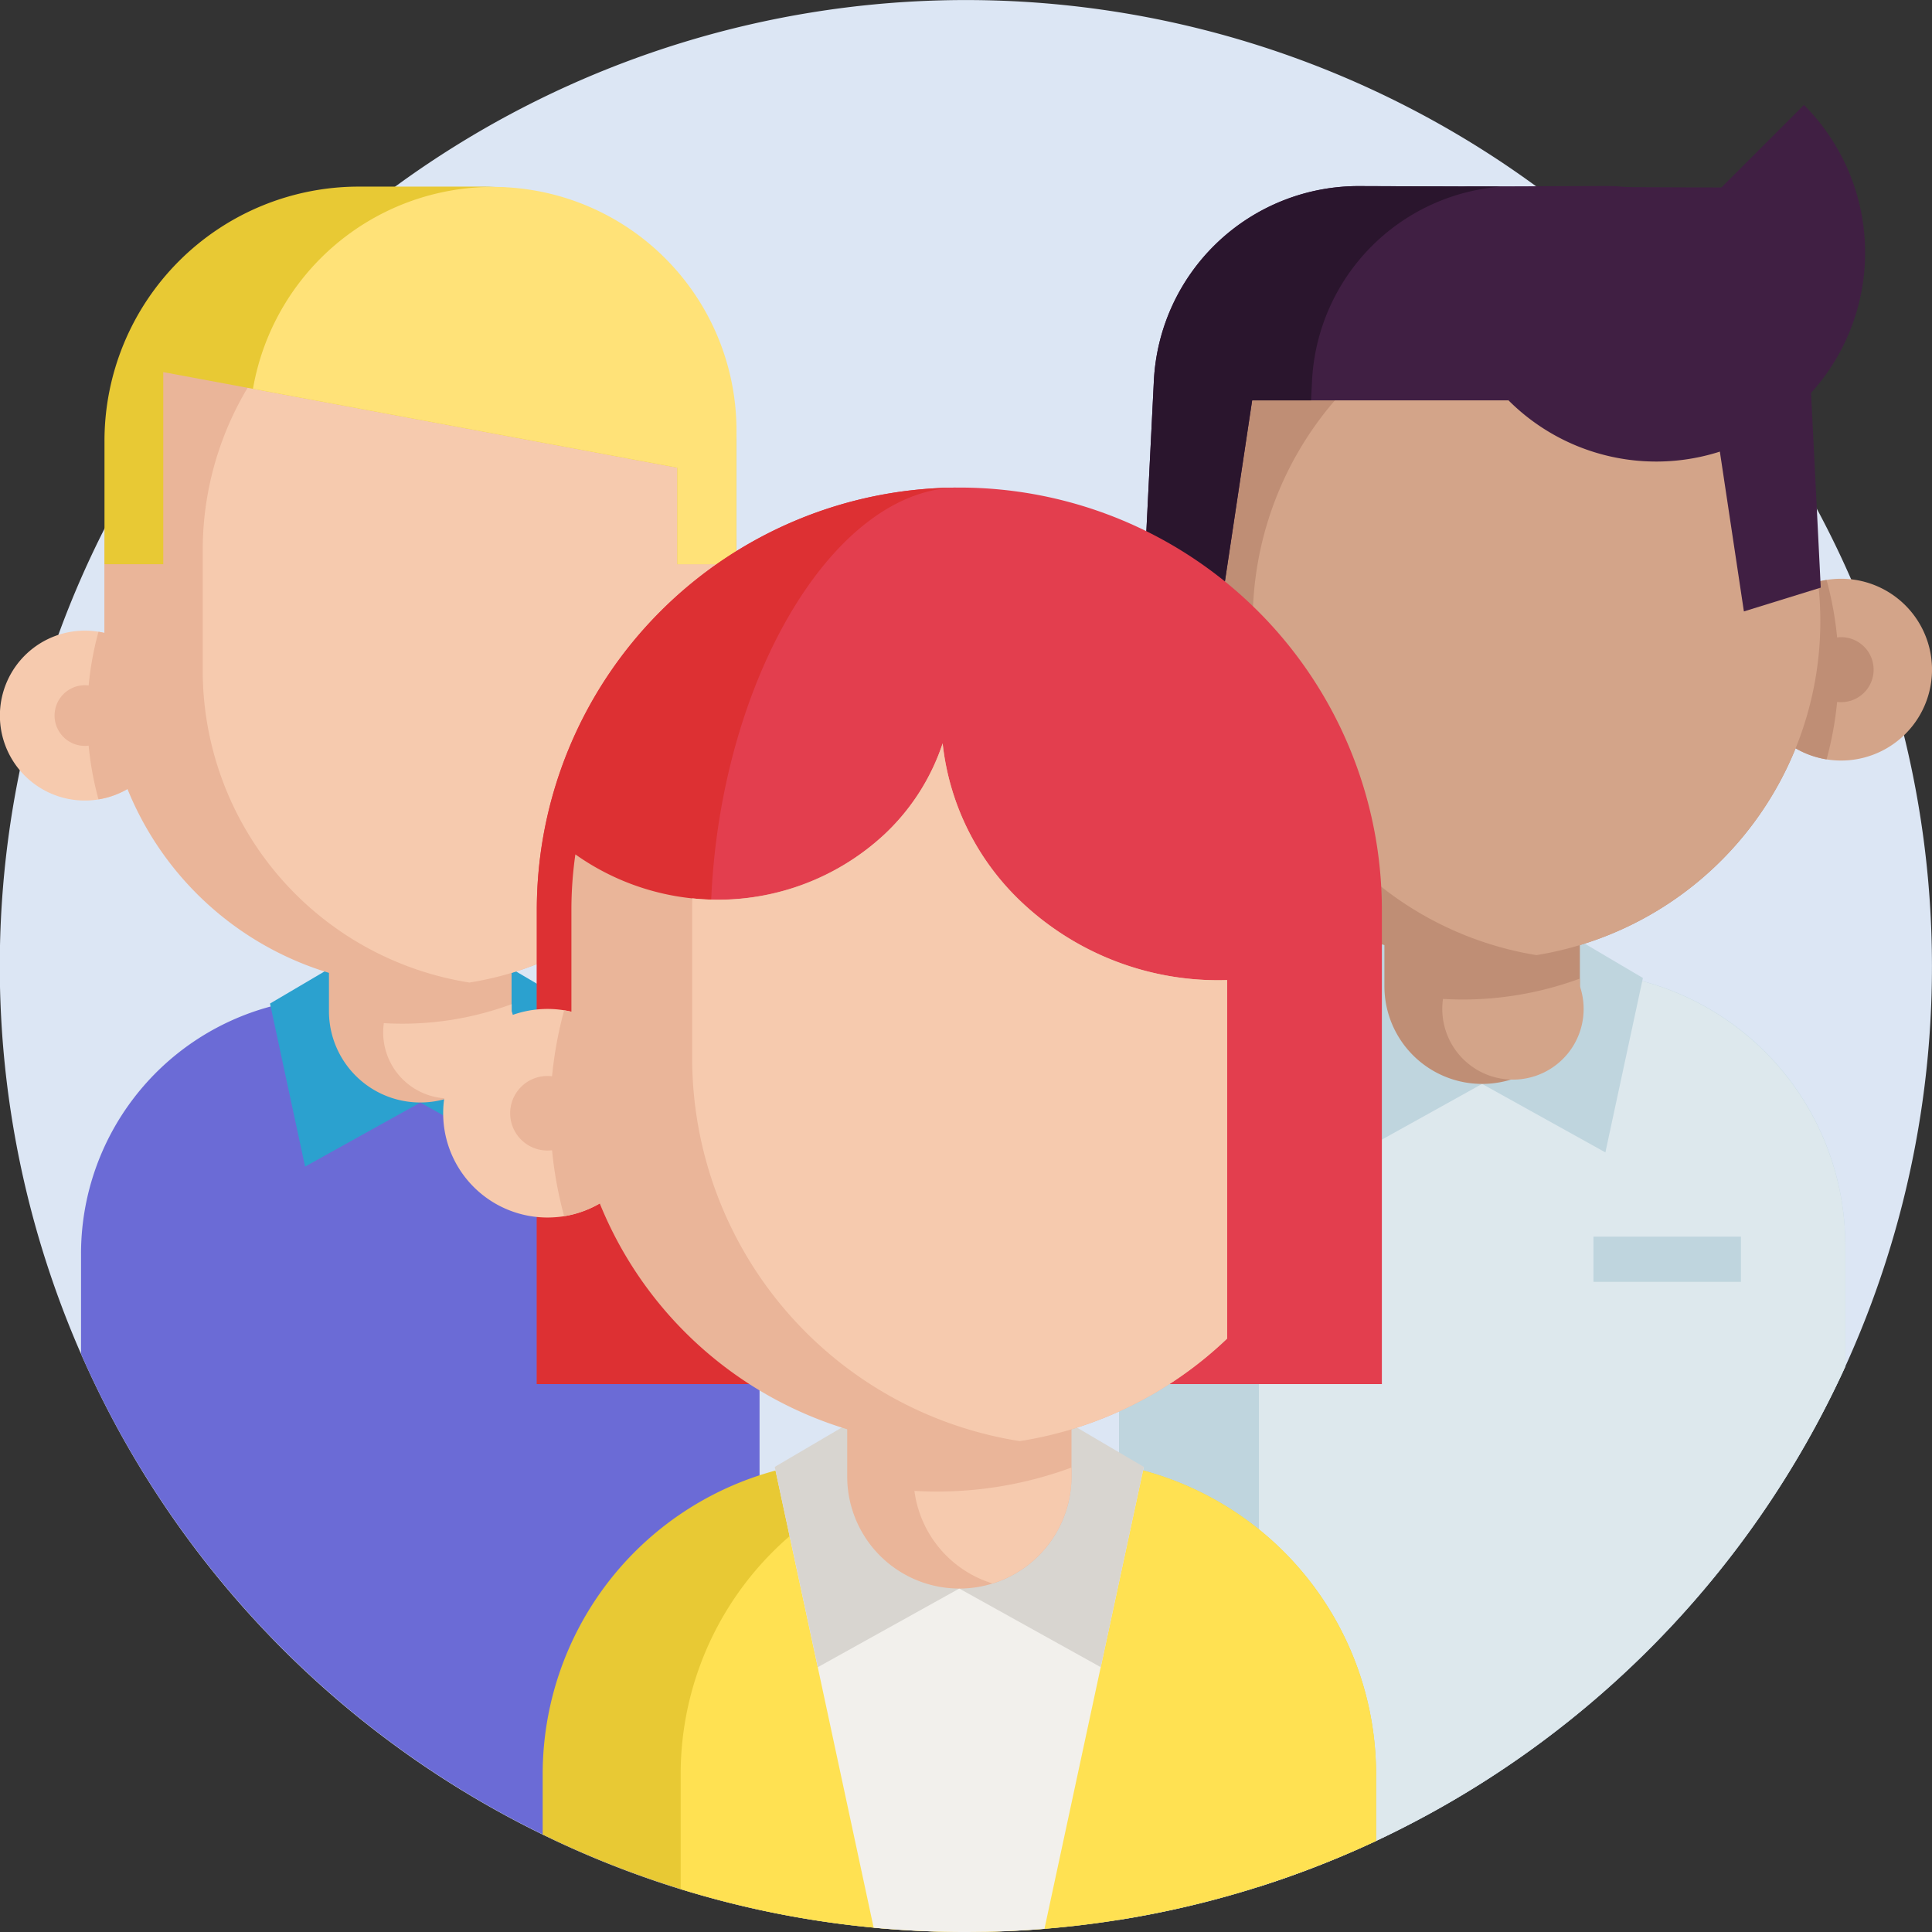 <svg id="Grupo_29036" data-name="Grupo 29036" xmlns="http://www.w3.org/2000/svg" width="89.718" height="89.718" viewBox="0 0 89.718 89.718">
  <rect x="0" y="0" width="89.718" height="89.718" fill="#333333" stroke="none"/>
  <path id="Trazado_58448" data-name="Trazado 58448" d="M292.826,108.653a1.3,1.3,0,1,1-1.3-1.3A1.3,1.3,0,0,1,292.826,108.653Z" transform="translate(-215.215 -39.735)" fill="#f0f6ff" opacity="0.2"/>
  <path id="Trazado_58449" data-name="Trazado 58449" d="M328.7,106.019a44.822,44.822,0,0,1-41.211,44.712q-1.8.147-3.648.146c-1.442,0-2.873-.067-4.283-.2a44.475,44.475,0,0,1-15.375-4.323A44.863,44.863,0,1,1,328.7,106.019Z" transform="translate(-238.984 -61.16)" fill="#dce6f4"/>
  <path id="Trazado_58450" data-name="Trazado 58450" d="M308.212,104.706v5.616a45.044,45.044,0,0,1-21.819,22.042,44.692,44.692,0,0,1-11.879,3.651l-.029,0V104.706a12.716,12.716,0,0,1,11.679-12.675c.344-.029.691-.042,1.039-.042h8.285a12.7,12.7,0,0,1,12.723,12.717Z" transform="translate(-222.52 -46.862)" fill="#bfd5de"/>
  <path id="Trazado_58451" data-name="Trazado 58451" d="M306.154,104.706v5.616a45.044,45.044,0,0,1-21.819,22.042,44.453,44.453,0,0,1-5.412,2.115V104.706a12.72,12.72,0,0,1,12.722-12.717h1.786A12.719,12.719,0,0,1,306.154,104.706Z" transform="translate(-220.461 -46.862)" fill="#dde8ed"/>
  <path id="Trazado_58452" data-name="Trazado 58452" d="M280.175,83.743a4.222,4.222,0,0,1-3.545,4.166,4.286,4.286,0,0,1-.676.054,4.221,4.221,0,0,1,0-8.442,4.286,4.286,0,0,1,.676.054A4.223,4.223,0,0,1,280.175,83.743Z" transform="translate(-223.796 -52.645)" fill="#d3a489"/>
  <path id="Trazado_58453" data-name="Trazado 58453" d="M278.8,83.725a4.222,4.222,0,0,1-3.545,4.166,15.763,15.763,0,0,1,0-8.333A4.223,4.223,0,0,1,278.8,83.725Z" transform="translate(-222.422 -52.627)" fill="#bf8e75"/>
  <path id="Trazado_58454" data-name="Trazado 58454" d="M276.6,82.883a1.508,1.508,0,1,1-1.509-1.509A1.509,1.509,0,0,1,276.6,82.883Z" transform="translate(-222.937 -51.785)" fill="#bf8e75"/>
  <path id="Trazado_58455" data-name="Trazado 58455" d="M288.37,97.769l-5.726,3.182-1.742-8.1,3.558-2.1" transform="translate(-219.543 -47.436)" fill="#bfd5de"/>
  <path id="Trazado_58456" data-name="Trazado 58456" d="M286,97.769l5.728,3.182,1.742-8.1-3.558-2.1" transform="translate(-217.177 -47.436)" fill="#bfd5de"/>
  <path id="Trazado_58457" data-name="Trazado 58457" d="M294.51,83.743a4.22,4.22,0,0,0,3.544,4.166,4.288,4.288,0,0,0,.676.054,4.221,4.221,0,0,0,0-8.442,4.288,4.288,0,0,0-.676.054A4.222,4.222,0,0,0,294.51,83.743Z" transform="translate(-213.232 -52.645)" fill="#d3a489"/>
  <g id="Grupo_29035" data-name="Grupo 29035" transform="translate(53.125 13.125)">
    <path id="Trazado_58458" data-name="Trazado 58458" d="M294.51,83.725a4.22,4.22,0,0,0,3.544,4.166,15.763,15.763,0,0,0,0-8.333A4.222,4.222,0,0,0,294.51,83.725Z" transform="translate(-266.357 -65.752)" fill="#bf8e75"/>
    <path id="Trazado_58459" data-name="Trazado 58459" d="M299.38,82.883a1.509,1.509,0,1,1-1.509-1.509A1.509,1.509,0,0,1,299.38,82.883Z" transform="translate(-265.498 -64.91)" fill="#bf8e75"/>
    <path id="Trazado_58460" data-name="Trazado 58460" d="M306.684,85.856a15.7,15.7,0,1,1-31.407,0c0-4.1,1.426-10.264,4-13.061,2.87-3.115,7.132-2.642,11.7-2.642a15.7,15.7,0,0,1,15.7,15.7Z" transform="translate(-275.277 -70.126)" fill="#bf8e75"/>
    <path id="Trazado_58461" data-name="Trazado 58461" d="M291.981,88.641v5.57a4.538,4.538,0,0,1-9.077,0v-5.57Z" transform="translate(-271.74 -61.54)" fill="#bf8e75"/>
  </g>
  <path id="Trazado_58462" data-name="Trazado 58462" d="M291.119,92.205v.353a3.282,3.282,0,1,1-6.356.591c.3.018.609.028.915.028a15.714,15.714,0,0,0,5.441-.972Z" transform="translate(-217.753 -46.762)" fill="#d3a489"/>
  <path id="Trazado_58463" data-name="Trazado 58463" d="M305.087,85.783a15.7,15.7,0,0,1-13.183,15.5,15.705,15.705,0,0,1,0-31,15.71,15.71,0,0,1,13.105,13.935C305.061,84.732,305.087,85.256,305.087,85.783Z" transform="translate(-220.555 -56.929)" fill="#d3a489"/>
  <path id="Trazado_58464" data-name="Trazado 58464" d="M289.537,100.392h6.846v2.1h-6.846Z" transform="translate(-215.539 -42.965)" fill="#bfd5de"/>
  <path id="Trazado_58465" data-name="Trazado 58465" d="M285.377,67.087a9.519,9.519,0,0,1,8.818,9.021l.045.908h2.737l1.474,9.8,3.569-1.105-.479-9.6A9.519,9.519,0,0,0,292,67.062Z" transform="translate(-217.468 -58.423)" fill="#401f43"/>
  <path id="Trazado_58466" data-name="Trazado 58466" d="M300.56,64.49a9.7,9.7,0,0,1-13.719,13.718Z" transform="translate(-216.789 -59.616)" fill="#401f43"/>
  <path id="Trazado_58467" data-name="Trazado 58467" d="M292.212,77.016H280.306l-1.474,9.8-3.569-1.105.479-9.6a9.518,9.518,0,0,1,9.542-9.046l17.193.066,2.273,4.091" transform="translate(-222.159 -58.423)" fill="#401f43"/>
  <path id="Trazado_58468" data-name="Trazado 58468" d="M291.905,67.087a9.521,9.521,0,0,0-8.818,9.021l-.045.908h-2.736l-1.474,9.8-3.57-1.105.48-9.6a9.518,9.518,0,0,1,9.541-9.046Z" transform="translate(-222.159 -58.423)" fill="#2a152d"/>
  <path id="Trazado_58469" data-name="Trazado 58469" d="M273.064,104.7v30.471a44.936,44.936,0,0,1-31.509-25.821V104.7a11.885,11.885,0,0,1,8.8-11.48c.184-.051.372-.1.562-.138a11.681,11.681,0,0,1,1.544-.227q.481-.04.973-.04h7.739a11.929,11.929,0,0,1,2.522.266c.047.009.092.02.139.031.138.032.272.064.408.1l.01,0a11.888,11.888,0,0,1,8.806,11.482Z" transform="translate(-237.792 -46.479)" fill="#6b6bd6"/>
  <path id="Trazado_58470" data-name="Trazado 58470" d="M254.528,98.215l-5.35,2.974-1.628-7.571,3.324-1.959" transform="translate(-235.011 -47.015)" fill="#2ba1cf"/>
  <path id="Trazado_58471" data-name="Trazado 58471" d="M252.317,98.215l5.35,2.974,1.628-7.571-3.324-1.959" transform="translate(-232.801 -47.015)" fill="#2ba1cf"/>
  <path id="Trazado_58472" data-name="Trazado 58472" d="M257.9,89.687v5.2a4.24,4.24,0,0,1-8.48,0v-5.2Z" transform="translate(-234.144 -47.93)" fill="#eab599"/>
  <path id="Trazado_58473" data-name="Trazado 58473" d="M257.1,93.017v.329a3.065,3.065,0,1,1-5.937.552c.283.018.568.026.853.026a14.618,14.618,0,0,0,5.084-.908Z" transform="translate(-233.338 -46.386)" fill="#f6caae"/>
  <path id="Trazado_58474" data-name="Trazado 58474" d="M246.869,85.11a3.945,3.945,0,1,1-3.311-3.892A3.942,3.942,0,0,1,246.869,85.11Z" transform="translate(-238.984 -51.881)" fill="#f6caae"/>
  <path id="Trazado_58475" data-name="Trazado 58475" d="M245.586,85.094a3.942,3.942,0,0,1-3.311,3.892,14.717,14.717,0,0,1,0-7.784A3.942,3.942,0,0,1,245.586,85.094Z" transform="translate(-237.701 -51.865)" fill="#eab599"/>
  <path id="Trazado_58476" data-name="Trazado 58476" d="M243.533,84.308a1.409,1.409,0,1,1-1.408-1.41A1.409,1.409,0,0,1,243.533,84.308Z" transform="translate(-238.181 -51.078)" fill="#eab599"/>
  <path id="Trazado_58477" data-name="Trazado 58477" d="M260.264,85.11a3.945,3.945,0,1,0,3.311-3.892A3.943,3.943,0,0,0,260.264,85.11Z" transform="translate(-229.115 -51.881)" fill="#f6caae"/>
  <path id="Trazado_58478" data-name="Trazado 58478" d="M260.264,85.094a3.943,3.943,0,0,0,3.311,3.892,14.717,14.717,0,0,0,0-7.784A3.943,3.943,0,0,0,260.264,85.094Z" transform="translate(-229.115 -51.865)" fill="#eab599"/>
  <path id="Trazado_58479" data-name="Trazado 58479" d="M271.638,83.262v5.587A14.673,14.673,0,0,1,259.32,103.33l-.072.012a14.467,14.467,0,0,1-2.283.177,14.67,14.67,0,0,1-14.67-14.67V83.262a14.662,14.662,0,0,1,14.67-14.673h0a14.658,14.658,0,0,1,14.671,14.673Z" transform="translate(-237.448 -57.715)" fill="#eab599"/>
  <path id="Trazado_58480" data-name="Trazado 58480" d="M264.813,84.308A1.409,1.409,0,1,1,263.4,82.9,1.408,1.408,0,0,1,264.813,84.308Z" transform="translate(-228.312 -51.078)" fill="#eab599"/>
  <path id="Trazado_58481" data-name="Trazado 58481" d="M270.19,83.206v5.587a14.673,14.673,0,0,1-12.318,14.481l-.072.012a14.674,14.674,0,0,1-12.385-14.493V83.206A14.676,14.676,0,0,1,257.8,68.71,14.676,14.676,0,0,1,270.19,83.206Z" transform="translate(-236.001 -57.659)" fill="#f6caae"/>
  <path id="Trazado_58482" data-name="Trazado 58482" d="M271.638,78.891v5.723h-2.731V80.132L249.2,76.47l-4.17-.776v8.92H242.3V78.891A11.81,11.81,0,0,1,254.1,67.08h5.722c.155,0,.31,0,.465.01A11.808,11.808,0,0,1,271.638,78.891Z" transform="translate(-237.448 -58.414)" fill="#e8c934"/>
  <path id="Trazado_58483" data-name="Trazado 58483" d="M269.452,78.888v5.723H266.72V80.129l-19.711-3.662a11.31,11.31,0,0,1,22.443,2.421Z" transform="translate(-235.262 -58.411)" fill="#ffe278"/>
  <path id="Trazado_58484" data-name="Trazado 58484" d="M294.9,122.069v3.1a45.082,45.082,0,0,1-28.627,3.2q-1.862-.406-3.664-.963a44.477,44.477,0,0,1-6.408-2.537v-2.8a14.6,14.6,0,0,1,10.813-14.1c.228-.06.457-.117.689-.165a14.422,14.422,0,0,1,1.9-.281c.394-.032.79-.047,1.193-.047H280.3a14.59,14.59,0,0,1,3.1.328c.057.01.116.023.17.035.168.04.337.082.5.127h.013a14.613,14.613,0,0,1,10.817,14.1Z" transform="translate(-231 -39.68)" fill="#e8c934"/>
  <path id="Trazado_58485" data-name="Trazado 58485" d="M292.869,122.069v3.1a45.082,45.082,0,0,1-28.627,3.2q-1.862-.406-3.664-.963v-5.34a14.6,14.6,0,0,1,10.813-14.1c.227-.06.457-.117.689-.165a14.42,14.42,0,0,1,1.9-.281c.394-.032.79-.047,1.193-.047h3.1a14.589,14.589,0,0,1,3.1.328c.057.01.116.023.17.035.168.04.337.082.5.127h.013a14.613,14.613,0,0,1,10.817,14.1Z" transform="translate(-228.969 -39.68)" fill="#ffe152"/>
  <path id="Trazado_58486" data-name="Trazado 58486" d="M280.7,107.7l-.037.164-4.576,21.285q-1.8.147-3.648.146c-1.442,0-2.873-.067-4.283-.2L263.6,107.864l-.037-.165Z" transform="translate(-227.585 -39.576)" fill="#f2f0ec"/>
  <path id="Trazado_58487" data-name="Trazado 58487" d="M272.132,114.107l-6.571,3.652-2-9.3,4.084-2.4" transform="translate(-227.585 -40.338)" fill="#d8d5d0"/>
  <path id="Trazado_58488" data-name="Trazado 58488" d="M269.417,114.107l6.571,3.652,2-9.3-4.082-2.4" transform="translate(-224.87 -40.338)" fill="#d8d5d0"/>
  <path id="Trazado_58489" data-name="Trazado 58489" d="M256.015,118.261V96.249a19.62,19.62,0,1,1,39.241,0v22.012" transform="translate(-231.085 -53.987)" fill="#e33e4e"/>
  <path id="Trazado_58490" data-name="Trazado 58490" d="M264.085,97.109c0,7.786,4.56,16.792,7.063,21.152H256.014V96.248a19.61,19.61,0,0,1,19.477-19.619C269.459,76.778,264.085,86.457,264.085,97.109Z" transform="translate(-231.086 -53.986)" fill="#dd3033"/>
  <path id="Trazado_58491" data-name="Trazado 58491" d="M276.276,103.633v6.391a5.207,5.207,0,0,1-10.415,0v-6.391Z" transform="translate(-226.519 -41.462)" fill="#eab599"/>
  <path id="Trazado_58492" data-name="Trazado 58492" d="M275.287,107.723v.4a5.208,5.208,0,0,1-3.667,4.974,5.2,5.2,0,0,1-3.626-4.3q.523.033,1.05.032a18.021,18.021,0,0,0,6.243-1.114Z" transform="translate(-225.53 -39.565)" fill="#f6caae"/>
  <path id="Trazado_58493" data-name="Trazado 58493" d="M262.729,98.011a4.847,4.847,0,0,1-4.066,4.782,5.033,5.033,0,0,1-.777.061,4.843,4.843,0,1,1,4.844-4.844Z" transform="translate(-232.464 -46.315)" fill="#f6caae"/>
  <path id="Trazado_58494" data-name="Trazado 58494" d="M261.152,97.991a4.847,4.847,0,0,1-4.066,4.782,18.065,18.065,0,0,1,0-9.561A4.844,4.844,0,0,1,261.152,97.991Z" transform="translate(-230.887 -46.295)" fill="#eab599"/>
  <path id="Trazado_58495" data-name="Trazado 58495" d="M258.631,97.025a1.731,1.731,0,1,1-1.732-1.73A1.731,1.731,0,0,1,258.631,97.025Z" transform="translate(-231.478 -45.329)" fill="#eab599"/>
  <path id="Trazado_58496" data-name="Trazado 58496" d="M287.563,95.735v16.648a17.96,17.96,0,0,1-9.544,4.748l-.088.013a17.689,17.689,0,0,1-2.8.22,18.018,18.018,0,0,1-18.018-18.018V92.484a18.164,18.164,0,0,1,.184-2.586,11.417,11.417,0,0,0,14.349-.924,10.187,10.187,0,0,0,2.708-4.23,11.891,11.891,0,0,0,3.719,7.421A13.289,13.289,0,0,0,287.563,95.735Z" transform="translate(-230.578 -50.222)" fill="#eab599"/>
  <path id="Trazado_58497" data-name="Trazado 58497" d="M285.785,95.735v16.648a17.96,17.96,0,0,1-9.544,4.748l-.088.013a18.017,18.017,0,0,1-15.21-17.8V92.484c0-.183,0-.363.009-.545a11.289,11.289,0,0,0,8.913-2.966,10.186,10.186,0,0,0,2.708-4.23,11.891,11.891,0,0,0,3.719,7.421A13.289,13.289,0,0,0,285.785,95.735Z" transform="translate(-228.8 -50.222)" fill="#f6caae"/>
</svg>
